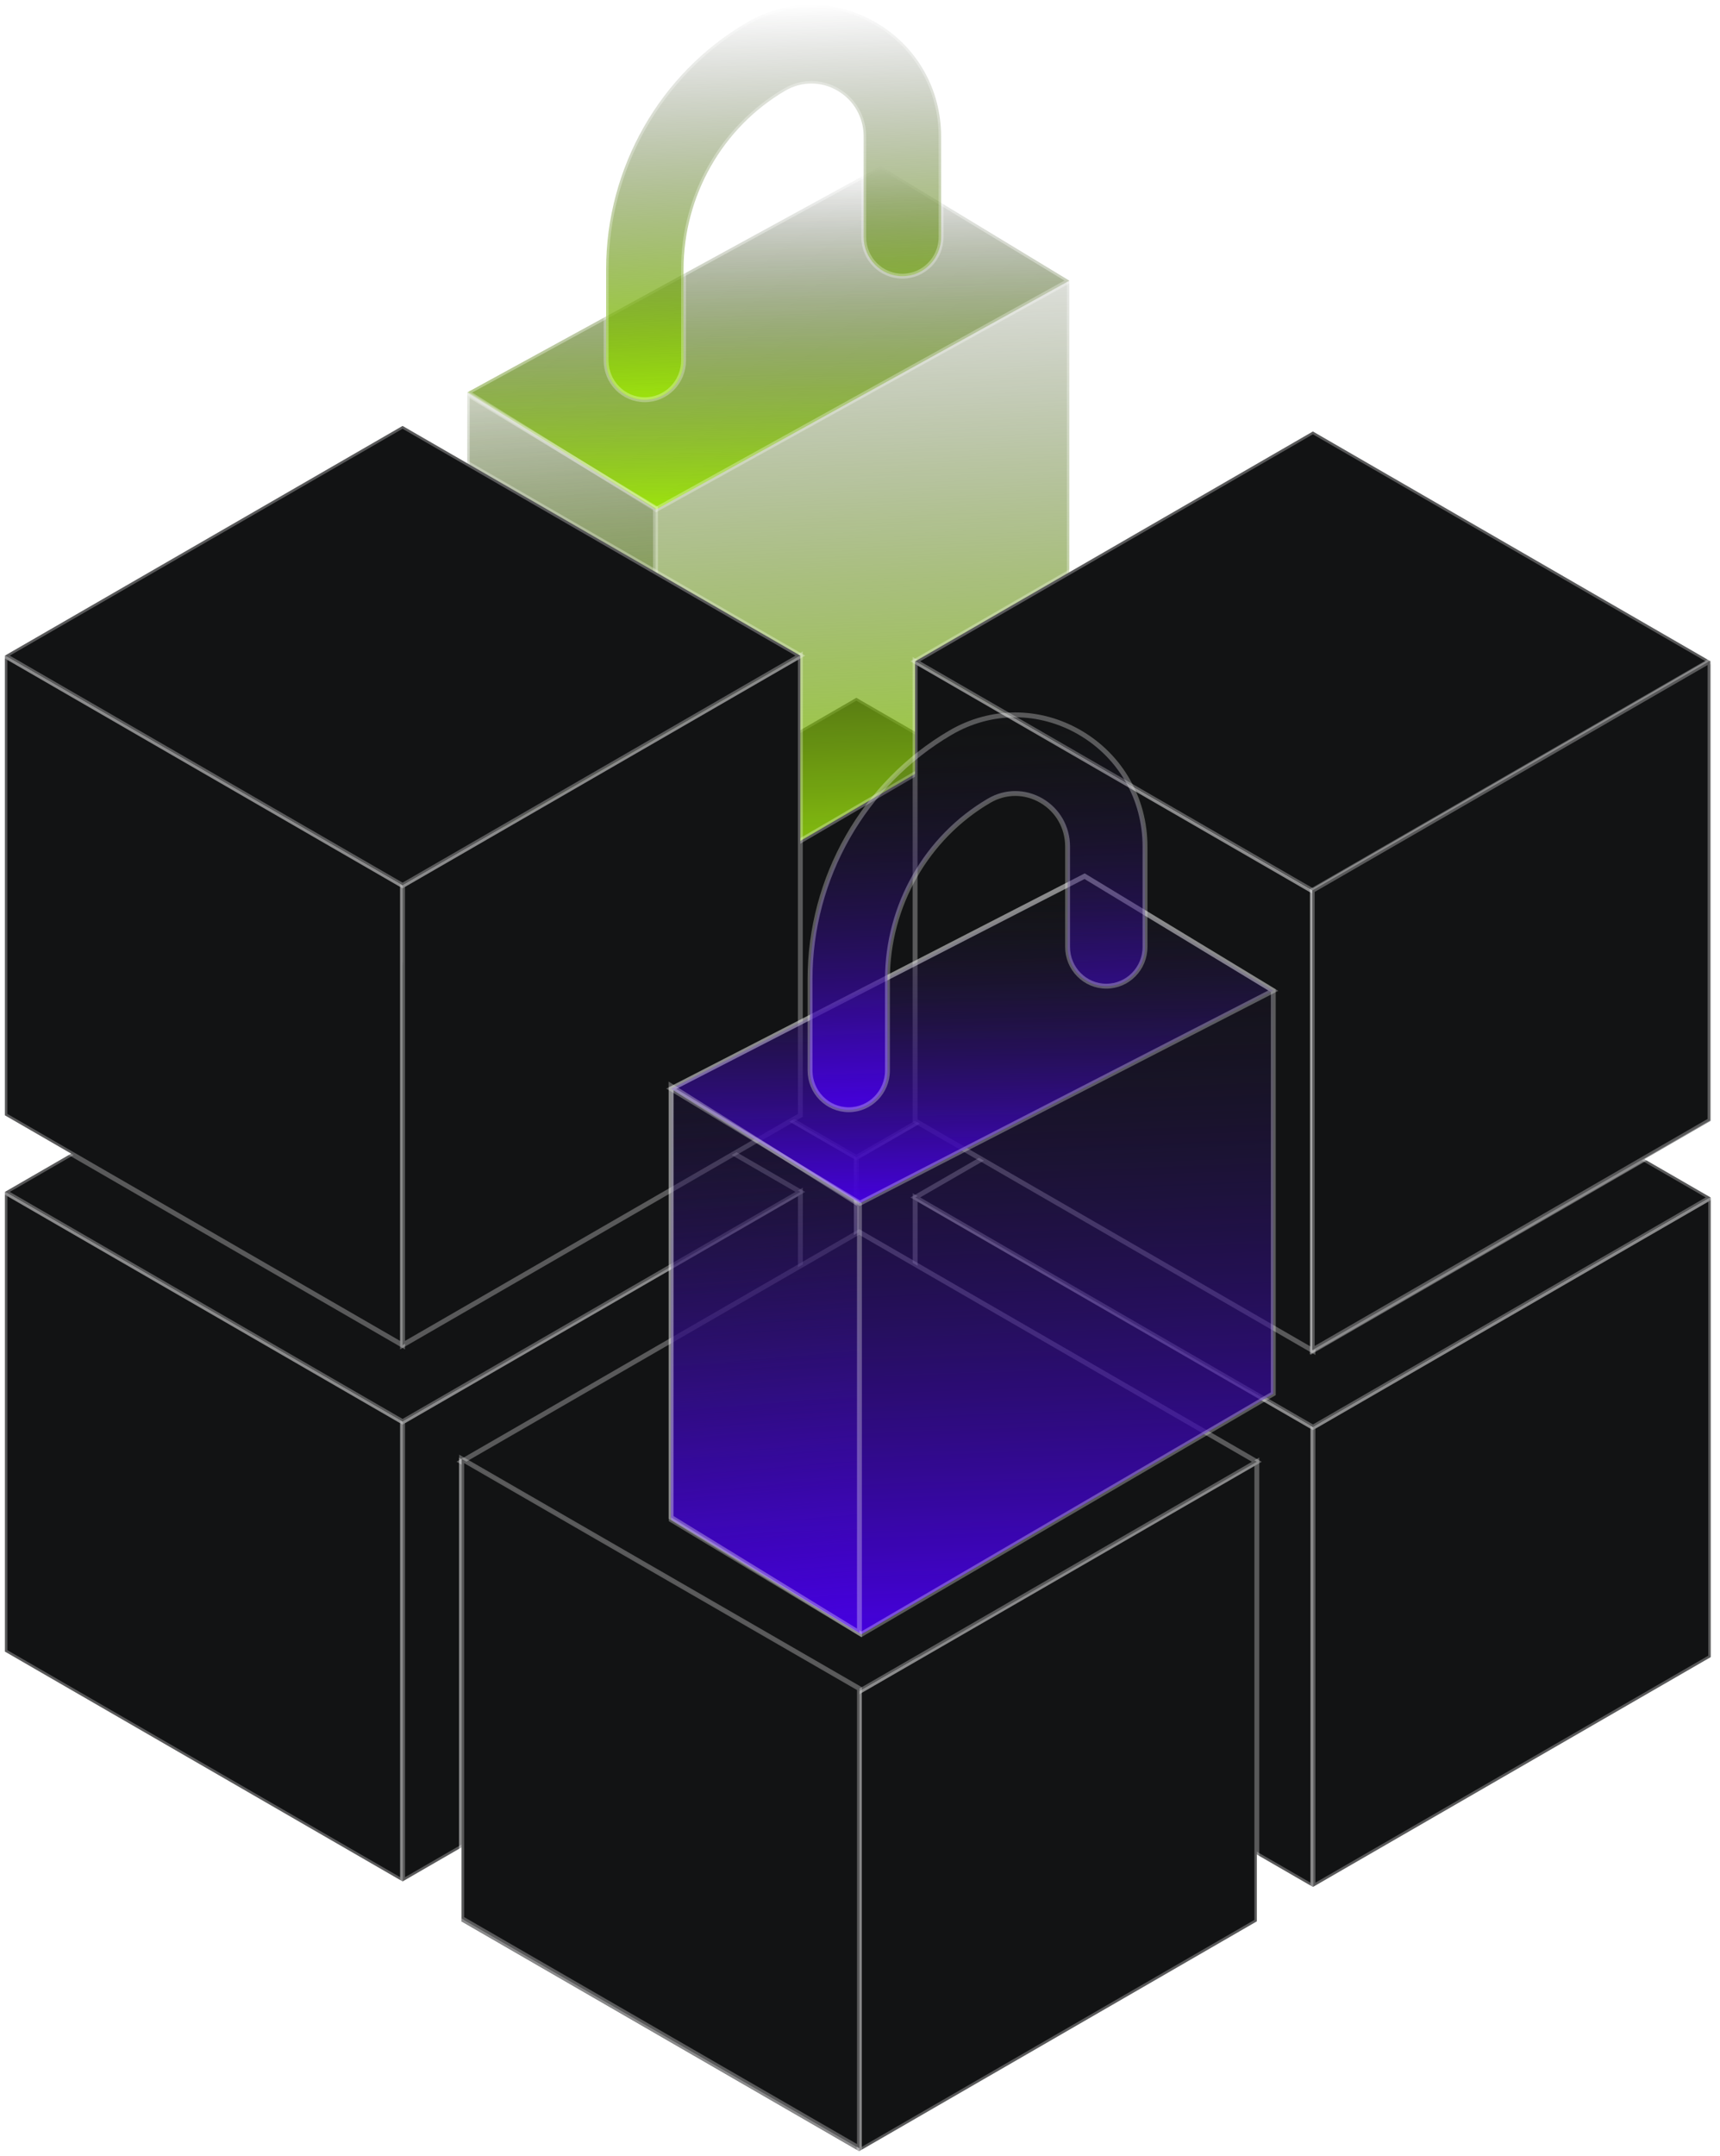 <svg width="352" height="441" viewBox="0 0 352 441" fill="none" xmlns="http://www.w3.org/2000/svg">
<g filter="url(#filter0_b_1918_9652)">
<path d="M175.247 330.749L93.863 283.763V189.741L175.247 236.752V330.749Z" fill="#121314" stroke="white" stroke-opacity="0.3"/>
<path d="M256.656 283.763L175.248 330.749V236.752L256.656 189.741V283.763Z" fill="#121314" stroke="white" stroke-opacity="0.3"/>
<g filter="url(#filter1_b_1918_9652)">
<path d="M175.247 236.752L93.863 189.741L175.247 142.73L256.655 189.741L175.247 236.752Z" fill="#121314"/>
<path d="M175.247 236.752L93.863 189.741L175.247 142.73L256.655 189.741L175.247 236.752Z" stroke="white" stroke-opacity="0.3"/>
</g>
<path d="M268.693 385.956L187.285 338.945V244.924L268.693 291.935V385.956Z" fill="#121314" stroke="white" stroke-opacity="0.3"/>
<path d="M350.102 338.945L268.694 385.956V291.935L350.102 244.924V338.945Z" fill="#121314" stroke="white" stroke-opacity="0.3"/>
<g filter="url(#filter2_b_1918_9652)">
<path d="M268.695 291.935L187.311 244.924L268.695 197.938L350.079 244.924L268.695 291.935Z" fill="#121314"/>
<path d="M268.695 291.935L187.311 244.924L268.695 197.938L350.079 244.924L268.695 291.935Z" stroke="white" stroke-opacity="0.3"/>
</g>
<path d="M82.388 384.825L1.004 337.814V243.793L82.388 290.803V384.825Z" fill="#121314" stroke="white" stroke-opacity="0.3"/>
<path d="M163.799 337.814L82.391 384.825V290.803L163.799 243.793V337.814Z" fill="#121314" stroke="white" stroke-opacity="0.3"/>
<g filter="url(#filter3_b_1918_9652)">
<path d="M82.388 290.803L1.004 243.792L82.388 196.782L163.796 243.792L82.388 290.803Z" fill="#121314"/>
<path d="M82.388 290.803L1.004 243.792L82.388 196.782L163.796 243.792L82.388 290.803Z" stroke="white" stroke-opacity="0.3"/>
</g>
<g filter="url(#filter4_b_1918_9652)">
<path d="M175.826 440.002L94.418 392.991V298.994L175.826 345.981V440.002Z" fill="#121314"/>
<path d="M175.826 440.002L94.418 392.991V298.994L175.826 345.981V440.002Z" stroke="white" stroke-opacity="0.3"/>
</g>
<g filter="url(#filter5_b_1918_9652)">
<path d="M257.212 392.991L175.828 440.002V345.981L257.212 298.994V392.991Z" fill="#121314"/>
<path d="M257.212 392.991L175.828 440.002V345.981L257.212 298.994V392.991Z" stroke="white" stroke-opacity="0.3"/>
</g>
<g filter="url(#filter6_b_1918_9652)">
<path d="M175.826 345.981L94.418 298.97L175.826 251.983L257.21 298.994L175.826 345.981Z" fill="#121314"/>
<path d="M175.826 345.981L94.418 298.97L175.826 251.983L257.21 298.994L175.826 345.981Z" stroke="white" stroke-opacity="0.3"/>
</g>
</g>
<g filter="url(#filter7_b_1918_9652)">
<path d="M180.234 33.996L218.842 57.409V139.855L134.54 189.063L95.633 165.637V80.286L180.234 33.996Z" fill="url(#paint0_linear_1918_9652)" stroke="white" stroke-opacity="0.3"/>
<path d="M180.234 33.996L218.842 57.409L134.261 104.211L95.633 80.257L180.234 33.996Z" fill="url(#paint1_linear_1918_9652)" stroke="white" stroke-opacity="0.3"/>
<path d="M134.154 103.935L95.592 80.566L95.592 165.139L134.154 188.786V103.935Z" fill="url(#paint2_linear_1918_9652)" stroke="white" stroke-opacity="0.3"/>
<path d="M131.966 81.763C127.59 81.763 124.043 78.169 124.043 73.736V55.081C124.043 34.34 135.054 15.016 152.779 4.646C161.09 -0.215 171.014 -0.215 179.325 4.646C187.635 9.508 192.597 18.216 192.597 27.94V48.463C192.597 52.897 189.05 56.491 184.675 56.491C180.299 56.491 176.752 52.897 176.752 48.463V27.94C176.752 24.021 174.752 20.511 171.402 18.55C168.052 16.59 164.052 16.591 160.702 18.55C147.863 26.061 139.887 40.059 139.887 55.081V73.736C139.887 78.169 136.341 81.763 131.966 81.763Z" fill="url(#paint3_linear_1918_9652)" stroke="white" stroke-opacity="0.3"/>
</g>
<g filter="url(#filter8_b_1918_9652)">
<path d="M268.682 276.271L187.273 229.26V135.263L268.682 182.274V276.271Z" fill="#121314" stroke="white" stroke-opacity="0.3"/>
<path d="M350.09 229.26L268.682 276.271V182.274L350.09 135.263V229.26Z" fill="#121314" stroke="white" stroke-opacity="0.3"/>
<g filter="url(#filter9_b_1918_9652)">
<path d="M268.683 182.249L187.299 135.263L268.683 88.252L350.067 135.263L268.683 182.249Z" fill="#121314"/>
<path d="M268.683 182.249L187.299 135.263L268.683 88.252L350.067 135.263L268.683 182.249Z" stroke="white" stroke-opacity="0.3"/>
</g>
<path d="M82.384 275.138L1 228.127V134.106L82.384 181.116V275.138Z" fill="#121314" stroke="white" stroke-opacity="0.3"/>
<path d="M163.791 228.126L82.383 275.137V181.115L163.791 134.105V228.126Z" fill="#121314" stroke="white" stroke-opacity="0.3"/>
<g filter="url(#filter10_b_1918_9652)">
<path d="M82.384 181.115L1 134.104L82.384 87.118L163.792 134.104L82.384 181.115Z" fill="#121314"/>
<path d="M82.384 181.115L1 134.104L82.384 87.118L163.792 134.104L82.384 181.115Z" stroke="white" stroke-opacity="0.3"/>
</g>
</g>
<g filter="url(#filter11_b_1918_9652)">
<path d="M94.481 392.403L175.889 439.413V345.392L94.481 298.405V392.403Z" fill="#121314"/>
<path d="M94.481 392.403L175.889 439.413V345.392L94.481 298.405V392.403Z" stroke="white" stroke-opacity="0.3"/>
</g>
<g filter="url(#filter12_b_1918_9652)">
<path d="M349.955 229.158L268.547 276.169V182.148L349.955 135.161V229.158Z" fill="#121314"/>
<path d="M349.955 229.158L268.547 276.169V182.148L349.955 135.161V229.158Z" stroke="white" stroke-opacity="0.3"/>
</g>
<g filter="url(#filter13_b_1918_9652)">
<path d="M221.968 179.217L260.576 202.63V285.076L176.274 334.284L137.367 310.858V222.696L221.968 179.217Z" fill="url(#paint4_linear_1918_9652)" stroke="white" stroke-opacity="0.3"/>
<path d="M221.968 179.217L260.576 202.63L175.975 246.109L137.367 222.696L221.968 179.217Z" fill="url(#paint5_linear_1918_9652)" stroke="white" stroke-opacity="0.3"/>
<path d="M175.886 246.389L137.324 222.127L137.324 310.36L175.886 334.007V246.389Z" fill="url(#paint6_linear_1918_9652)" stroke="white" stroke-opacity="0.3"/>
<path d="M173.696 226.985C169.32 226.985 165.774 223.39 165.774 218.957V200.302C165.774 179.561 176.785 160.237 194.51 149.867C202.821 145.006 212.744 145.006 221.055 149.867C229.366 154.729 234.328 163.437 234.328 173.161V193.684C234.328 198.119 230.78 201.712 226.405 201.712C222.03 201.712 218.482 198.119 218.482 193.684V173.161C218.482 169.242 216.483 165.732 213.133 163.772C209.783 161.812 205.783 161.813 202.432 163.772C189.593 171.282 181.618 185.28 181.618 200.302V218.957C181.618 223.39 178.071 226.985 173.696 226.985Z" fill="url(#paint7_linear_1918_9652)" stroke="white" stroke-opacity="0.3"/>
</g>
<defs>
<filter id="filter0_b_1918_9652" x="-26.157" y="115.992" width="403.396" height="351.038" filterUnits="userSpaceOnUse" color-interpolation-filters="sRGB">
<feFlood flood-opacity="0" result="BackgroundImageFix"/>
<feGaussianBlur in="BackgroundImageFix" stdDeviation="13.081"/>
<feComposite in2="SourceAlpha" operator="in" result="effect1_backgroundBlur_1918_9652"/>
<feBlend mode="normal" in="SourceGraphic" in2="effect1_backgroundBlur_1918_9652" result="shape"/>
</filter>
<filter id="filter1_b_1918_9652" x="28.333" y="77.622" width="293.854" height="224.238" filterUnits="userSpaceOnUse" color-interpolation-filters="sRGB">
<feFlood flood-opacity="0" result="BackgroundImageFix"/>
<feGaussianBlur in="BackgroundImageFix" stdDeviation="32.266"/>
<feComposite in2="SourceAlpha" operator="in" result="effect1_backgroundBlur_1918_9652"/>
<feBlend mode="normal" in="SourceGraphic" in2="effect1_backgroundBlur_1918_9652" result="shape"/>
</filter>
<filter id="filter2_b_1918_9652" x="121.78" y="132.83" width="293.829" height="224.214" filterUnits="userSpaceOnUse" color-interpolation-filters="sRGB">
<feFlood flood-opacity="0" result="BackgroundImageFix"/>
<feGaussianBlur in="BackgroundImageFix" stdDeviation="32.266"/>
<feComposite in2="SourceAlpha" operator="in" result="effect1_backgroundBlur_1918_9652"/>
<feBlend mode="normal" in="SourceGraphic" in2="effect1_backgroundBlur_1918_9652" result="shape"/>
</filter>
<filter id="filter3_b_1918_9652" x="-64.527" y="131.673" width="293.854" height="224.238" filterUnits="userSpaceOnUse" color-interpolation-filters="sRGB">
<feFlood flood-opacity="0" result="BackgroundImageFix"/>
<feGaussianBlur in="BackgroundImageFix" stdDeviation="32.266"/>
<feComposite in2="SourceAlpha" operator="in" result="effect1_backgroundBlur_1918_9652"/>
<feBlend mode="normal" in="SourceGraphic" in2="effect1_backgroundBlur_1918_9652" result="shape"/>
</filter>
<filter id="filter4_b_1918_9652" x="81.71" y="285.92" width="106.825" height="167.157" filterUnits="userSpaceOnUse" color-interpolation-filters="sRGB">
<feFlood flood-opacity="0" result="BackgroundImageFix"/>
<feGaussianBlur in="BackgroundImageFix" stdDeviation="6.104"/>
<feComposite in2="SourceAlpha" operator="in" result="effect1_backgroundBlur_1918_9652"/>
<feBlend mode="normal" in="SourceGraphic" in2="effect1_backgroundBlur_1918_9652" result="shape"/>
</filter>
<filter id="filter5_b_1918_9652" x="163.12" y="285.92" width="106.801" height="167.157" filterUnits="userSpaceOnUse" color-interpolation-filters="sRGB">
<feFlood flood-opacity="0" result="BackgroundImageFix"/>
<feGaussianBlur in="BackgroundImageFix" stdDeviation="6.104"/>
<feComposite in2="SourceAlpha" operator="in" result="effect1_backgroundBlur_1918_9652"/>
<feBlend mode="normal" in="SourceGraphic" in2="effect1_backgroundBlur_1918_9652" result="shape"/>
</filter>
<filter id="filter6_b_1918_9652" x="28.887" y="186.875" width="293.854" height="224.214" filterUnits="userSpaceOnUse" color-interpolation-filters="sRGB">
<feFlood flood-opacity="0" result="BackgroundImageFix"/>
<feGaussianBlur in="BackgroundImageFix" stdDeviation="32.266"/>
<feComposite in2="SourceAlpha" operator="in" result="effect1_backgroundBlur_1918_9652"/>
<feBlend mode="normal" in="SourceGraphic" in2="effect1_backgroundBlur_1918_9652" result="shape"/>
</filter>
<filter id="filter7_b_1918_9652" x="82.432" y="-11.709" width="149.616" height="213.596" filterUnits="userSpaceOnUse" color-interpolation-filters="sRGB">
<feFlood flood-opacity="0" result="BackgroundImageFix"/>
<feGaussianBlur in="BackgroundImageFix" stdDeviation="6.104"/>
<feComposite in2="SourceAlpha" operator="in" result="effect1_backgroundBlur_1918_9652"/>
<feBlend mode="normal" in="SourceGraphic" in2="effect1_backgroundBlur_1918_9652" result="shape"/>
</filter>
<filter id="filter8_b_1918_9652" x="-26.161" y="60.379" width="403.388" height="242.919" filterUnits="userSpaceOnUse" color-interpolation-filters="sRGB">
<feFlood flood-opacity="0" result="BackgroundImageFix"/>
<feGaussianBlur in="BackgroundImageFix" stdDeviation="13.081"/>
<feComposite in2="SourceAlpha" operator="in" result="effect1_backgroundBlur_1918_9652"/>
<feBlend mode="normal" in="SourceGraphic" in2="effect1_backgroundBlur_1918_9652" result="shape"/>
</filter>
<filter id="filter9_b_1918_9652" x="121.768" y="23.144" width="293.829" height="224.214" filterUnits="userSpaceOnUse" color-interpolation-filters="sRGB">
<feFlood flood-opacity="0" result="BackgroundImageFix"/>
<feGaussianBlur in="BackgroundImageFix" stdDeviation="32.266"/>
<feComposite in2="SourceAlpha" operator="in" result="effect1_backgroundBlur_1918_9652"/>
<feBlend mode="normal" in="SourceGraphic" in2="effect1_backgroundBlur_1918_9652" result="shape"/>
</filter>
<filter id="filter10_b_1918_9652" x="-64.531" y="22.01" width="293.854" height="224.214" filterUnits="userSpaceOnUse" color-interpolation-filters="sRGB">
<feFlood flood-opacity="0" result="BackgroundImageFix"/>
<feGaussianBlur in="BackgroundImageFix" stdDeviation="32.266"/>
<feComposite in2="SourceAlpha" operator="in" result="effect1_backgroundBlur_1918_9652"/>
<feBlend mode="normal" in="SourceGraphic" in2="effect1_backgroundBlur_1918_9652" result="shape"/>
</filter>
<filter id="filter11_b_1918_9652" x="81.772" y="285.331" width="106.825" height="167.157" filterUnits="userSpaceOnUse" color-interpolation-filters="sRGB">
<feFlood flood-opacity="0" result="BackgroundImageFix"/>
<feGaussianBlur in="BackgroundImageFix" stdDeviation="6.104"/>
<feComposite in2="SourceAlpha" operator="in" result="effect1_backgroundBlur_1918_9652"/>
<feBlend mode="normal" in="SourceGraphic" in2="effect1_backgroundBlur_1918_9652" result="shape"/>
</filter>
<filter id="filter12_b_1918_9652" x="255.839" y="122.087" width="106.825" height="167.157" filterUnits="userSpaceOnUse" color-interpolation-filters="sRGB">
<feFlood flood-opacity="0" result="BackgroundImageFix"/>
<feGaussianBlur in="BackgroundImageFix" stdDeviation="6.104"/>
<feComposite in2="SourceAlpha" operator="in" result="effect1_backgroundBlur_1918_9652"/>
<feBlend mode="normal" in="SourceGraphic" in2="effect1_backgroundBlur_1918_9652" result="shape"/>
</filter>
<filter id="filter13_b_1918_9652" x="124.135" y="133.513" width="149.673" height="213.596" filterUnits="userSpaceOnUse" color-interpolation-filters="sRGB">
<feFlood flood-opacity="0" result="BackgroundImageFix"/>
<feGaussianBlur in="BackgroundImageFix" stdDeviation="6.104"/>
<feComposite in2="SourceAlpha" operator="in" result="effect1_backgroundBlur_1918_9652"/>
<feBlend mode="normal" in="SourceGraphic" in2="effect1_backgroundBlur_1918_9652" result="shape"/>
</filter>
<linearGradient id="paint0_linear_1918_9652" x1="149.113" y1="33.996" x2="154.719" y2="188.963" gradientUnits="userSpaceOnUse">
<stop stop-color="#1A1C1E" stop-opacity="0"/>
<stop offset="1" stop-color="#9EE50D"/>
</linearGradient>
<linearGradient id="paint1_linear_1918_9652" x1="149.113" y1="33.996" x2="150.263" y2="104.239" gradientUnits="userSpaceOnUse">
<stop stop-color="#1A1C1E" stop-opacity="0"/>
<stop offset="1" stop-color="#9EE50D"/>
</linearGradient>
<linearGradient id="paint2_linear_1918_9652" x1="112.33" y1="80.566" x2="121.009" y2="188.158" gradientUnits="userSpaceOnUse">
<stop stop-color="#1A1C1E" stop-opacity="0"/>
<stop offset="1" stop-color="#9EE50D"/>
</linearGradient>
<linearGradient id="paint3_linear_1918_9652" x1="153.799" y1="1" x2="156.533" y2="81.725" gradientUnits="userSpaceOnUse">
<stop stop-color="#1A1C1E" stop-opacity="0"/>
<stop offset="1" stop-color="#9EE50D"/>
</linearGradient>
<linearGradient id="paint4_linear_1918_9652" x1="190.847" y1="179.217" x2="196.453" y2="334.184" gradientUnits="userSpaceOnUse">
<stop stop-color="#1A1C1E" stop-opacity="0"/>
<stop offset="1" stop-color="#4500DF"/>
</linearGradient>
<linearGradient id="paint5_linear_1918_9652" x1="190.847" y1="179.217" x2="191.891" y2="246.137" gradientUnits="userSpaceOnUse">
<stop stop-color="#1A1C1E" stop-opacity="0"/>
<stop offset="1" stop-color="#4500DF"/>
</linearGradient>
<linearGradient id="paint6_linear_1918_9652" x1="154.062" y1="222.127" x2="163.335" y2="333.308" gradientUnits="userSpaceOnUse">
<stop stop-color="#1A1C1E" stop-opacity="0"/>
<stop offset="1" stop-color="#4500DF"/>
</linearGradient>
<linearGradient id="paint7_linear_1918_9652" x1="195.53" y1="146.221" x2="198.264" y2="226.946" gradientUnits="userSpaceOnUse">
<stop stop-color="#1A1C1E" stop-opacity="0"/>
<stop offset="1" stop-color="#4500DF"/>
</linearGradient>
</defs>
</svg>
